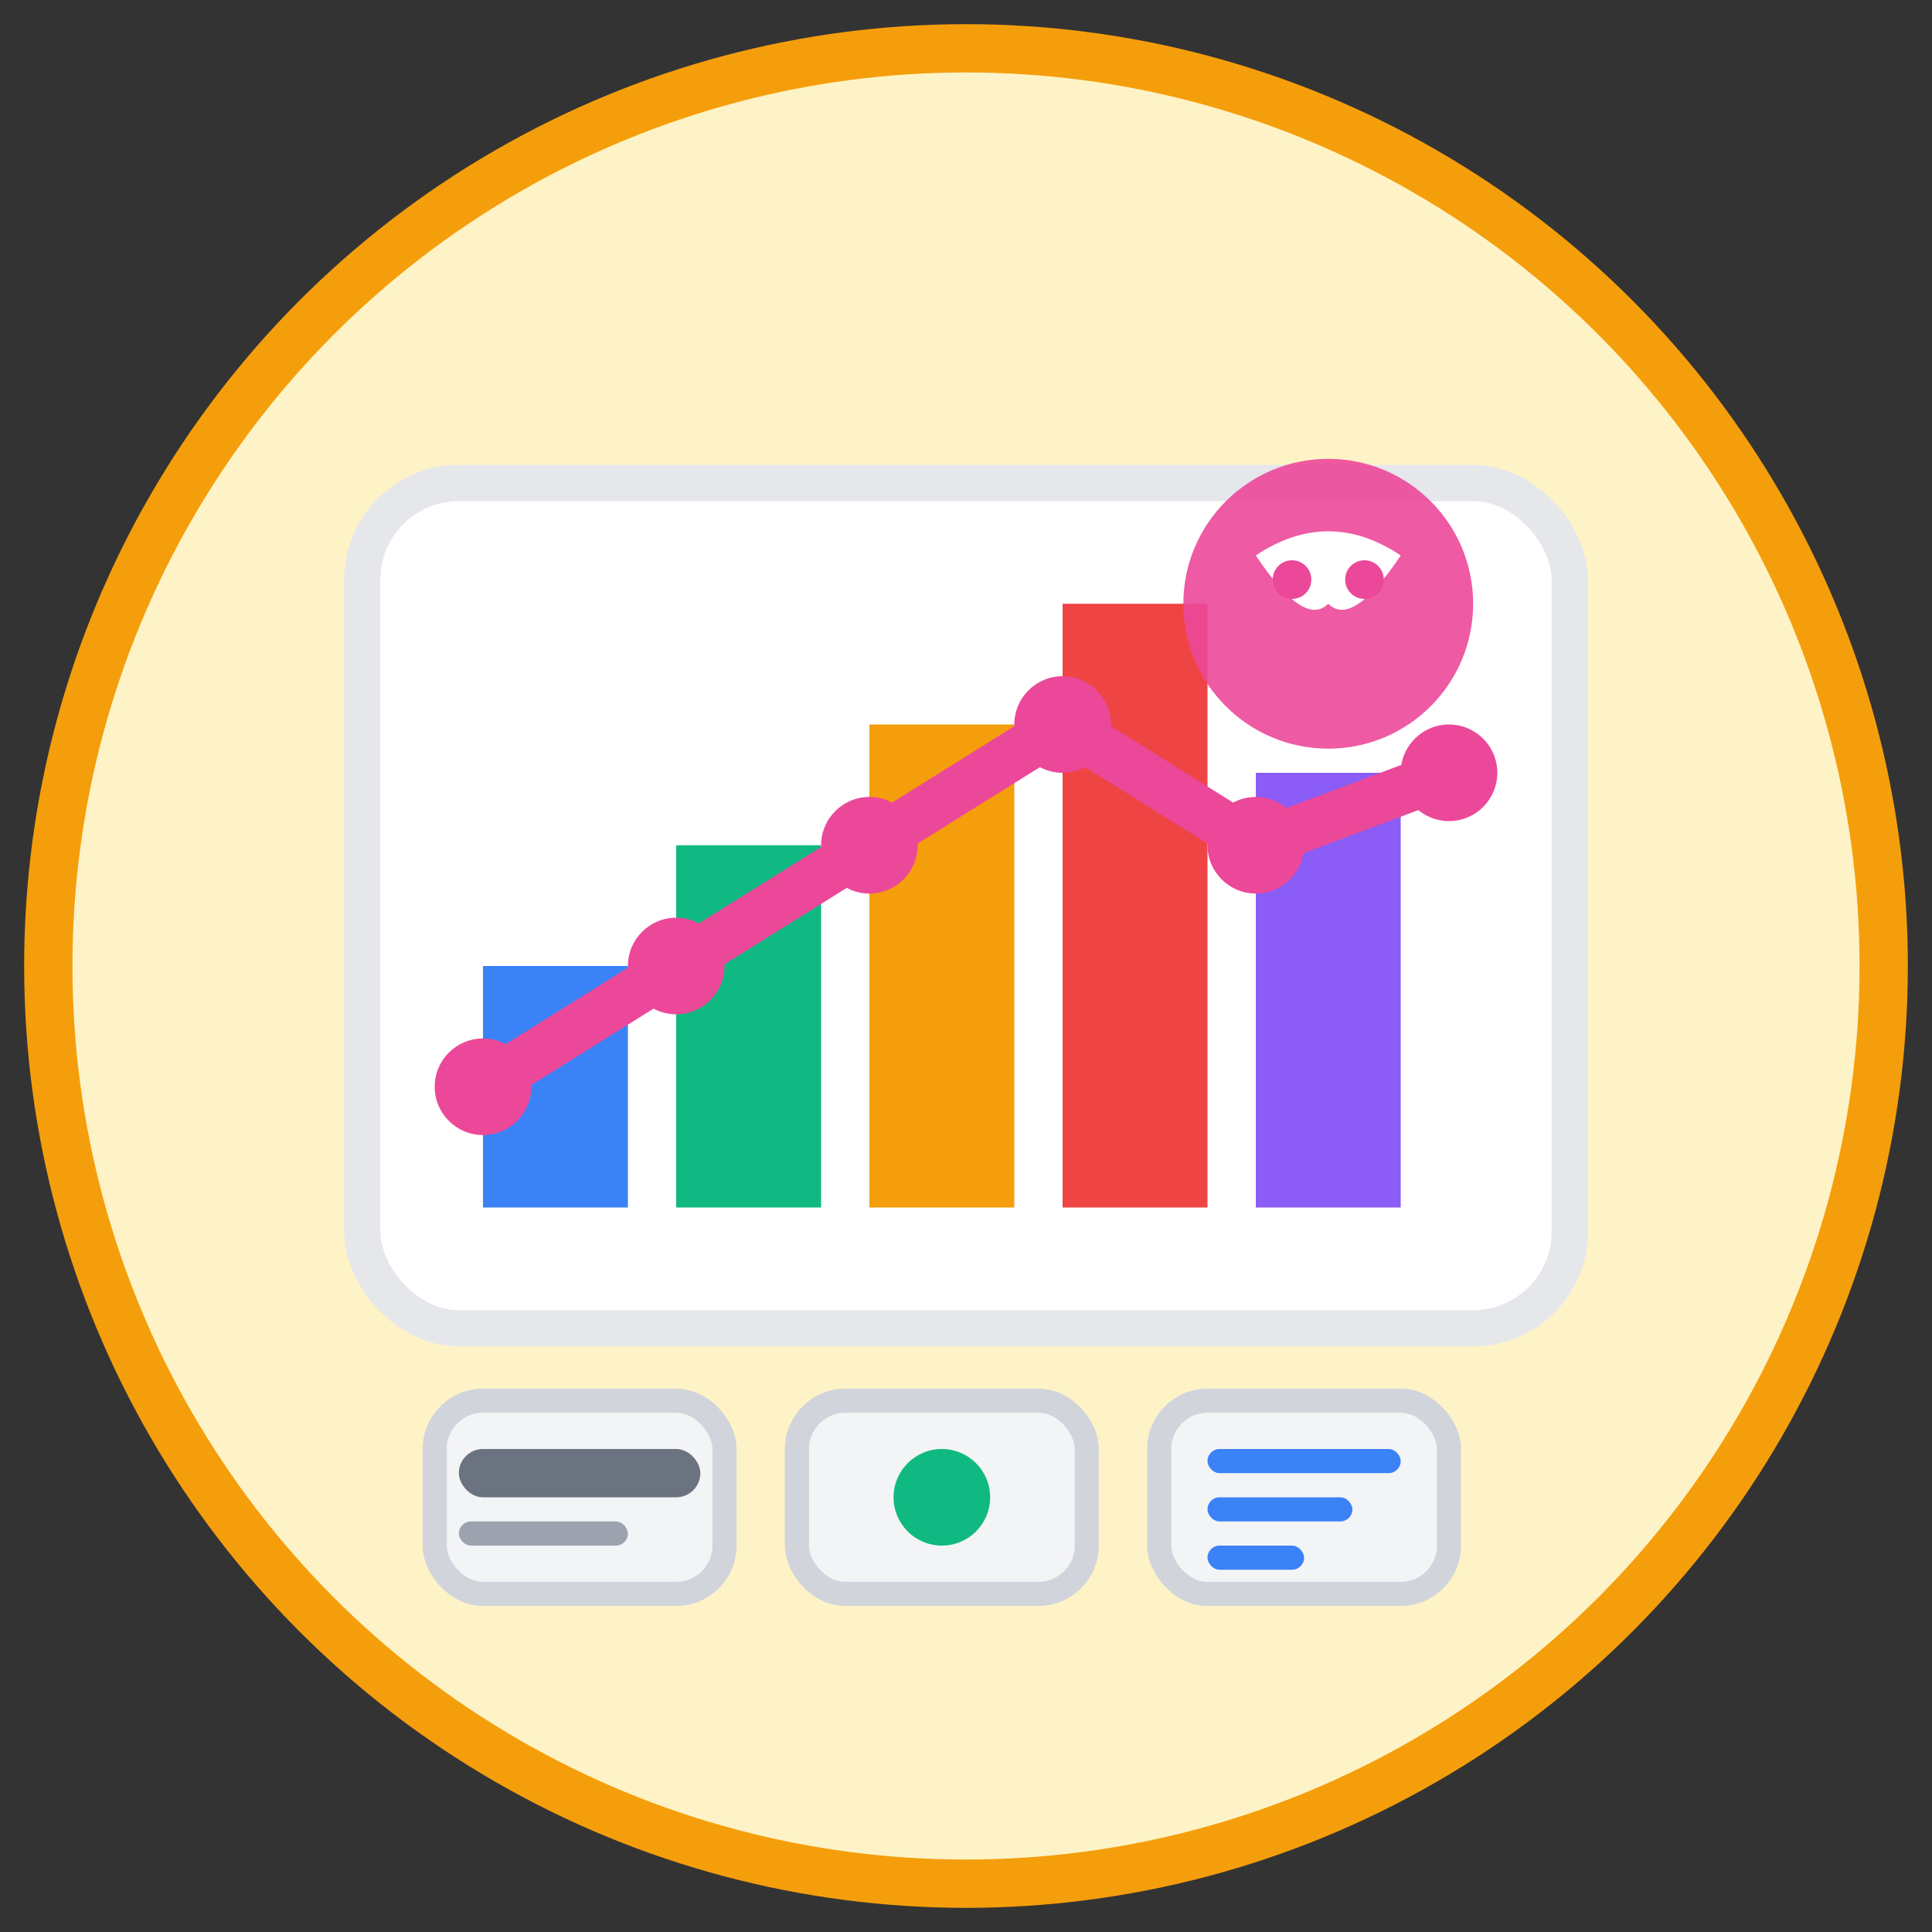 <svg width="80" height="80" viewBox="0 0 80 80" fill="none" xmlns="http://www.w3.org/2000/svg">
  <rect x="0" y="0" width="80" height="80" fill="#333333" stroke="none"/>
  <!-- Background circle -->
  <circle cx="40" cy="40" r="38" fill="#fef3c7" stroke="#f59e0b" stroke-width="2"/>
  
  <!-- Chart background -->
  <rect x="15" y="20" width="50" height="35" rx="4" fill="#ffffff" stroke="#e5e7eb" stroke-width="1.5"/>
  
  <!-- Bar chart -->
  <rect x="20" y="40" width="6" height="10" fill="#3b82f6"/>
  <rect x="28" y="35" width="6" height="15" fill="#10b981"/>
  <rect x="36" y="30" width="6" height="20" fill="#f59e0b"/>
  <rect x="44" y="25" width="6" height="25" fill="#ef4444"/>
  <rect x="52" y="32" width="6" height="18" fill="#8b5cf6"/>
  
  <!-- Trend line -->
  <path d="M20 45 L28 40 L36 35 L44 30 L52 35 L60 32" stroke="#ec4899" stroke-width="2" fill="none"/>
  <circle cx="20" cy="45" r="2" fill="#ec4899"/>
  <circle cx="28" cy="40" r="2" fill="#ec4899"/>
  <circle cx="36" cy="35" r="2" fill="#ec4899"/>
  <circle cx="44" cy="30" r="2" fill="#ec4899"/>
  <circle cx="52" cy="35" r="2" fill="#ec4899"/>
  <circle cx="60" cy="32" r="2" fill="#ec4899"/>
  
  <!-- AI brain icon -->
  <circle cx="55" cy="25" r="6" fill="#ec4899" opacity="0.9"/>
  <path d="M52 23 Q55 21 58 23 Q56 26 55 25 Q54 26 52 23 Z" fill="#ffffff"/>
  <circle cx="53.5" cy="24" r="0.8" fill="#ec4899"/>
  <circle cx="56.5" cy="24" r="0.8" fill="#ec4899"/>
  
  <!-- Dashboard elements -->
  <rect x="18" y="58" width="12" height="8" rx="2" fill="#f3f4f6" stroke="#d1d5db"/>
  <rect x="19" y="60" width="10" height="2" rx="1" fill="#6b7280"/>
  <rect x="19" y="63" width="7" height="1" rx="0.5" fill="#9ca3af"/>
  
  <rect x="33" y="58" width="12" height="8" rx="2" fill="#f3f4f6" stroke="#d1d5db"/>
  <circle cx="39" cy="62" r="2" fill="#10b981"/>
  
  <rect x="48" y="58" width="12" height="8" rx="2" fill="#f3f4f6" stroke="#d1d5db"/>
  <rect x="50" y="60" width="8" height="1" rx="0.5" fill="#3b82f6"/>
  <rect x="50" y="62" width="6" height="1" rx="0.5" fill="#3b82f6"/>
  <rect x="50" y="64" width="4" height="1" rx="0.5" fill="#3b82f6"/>
</svg>
